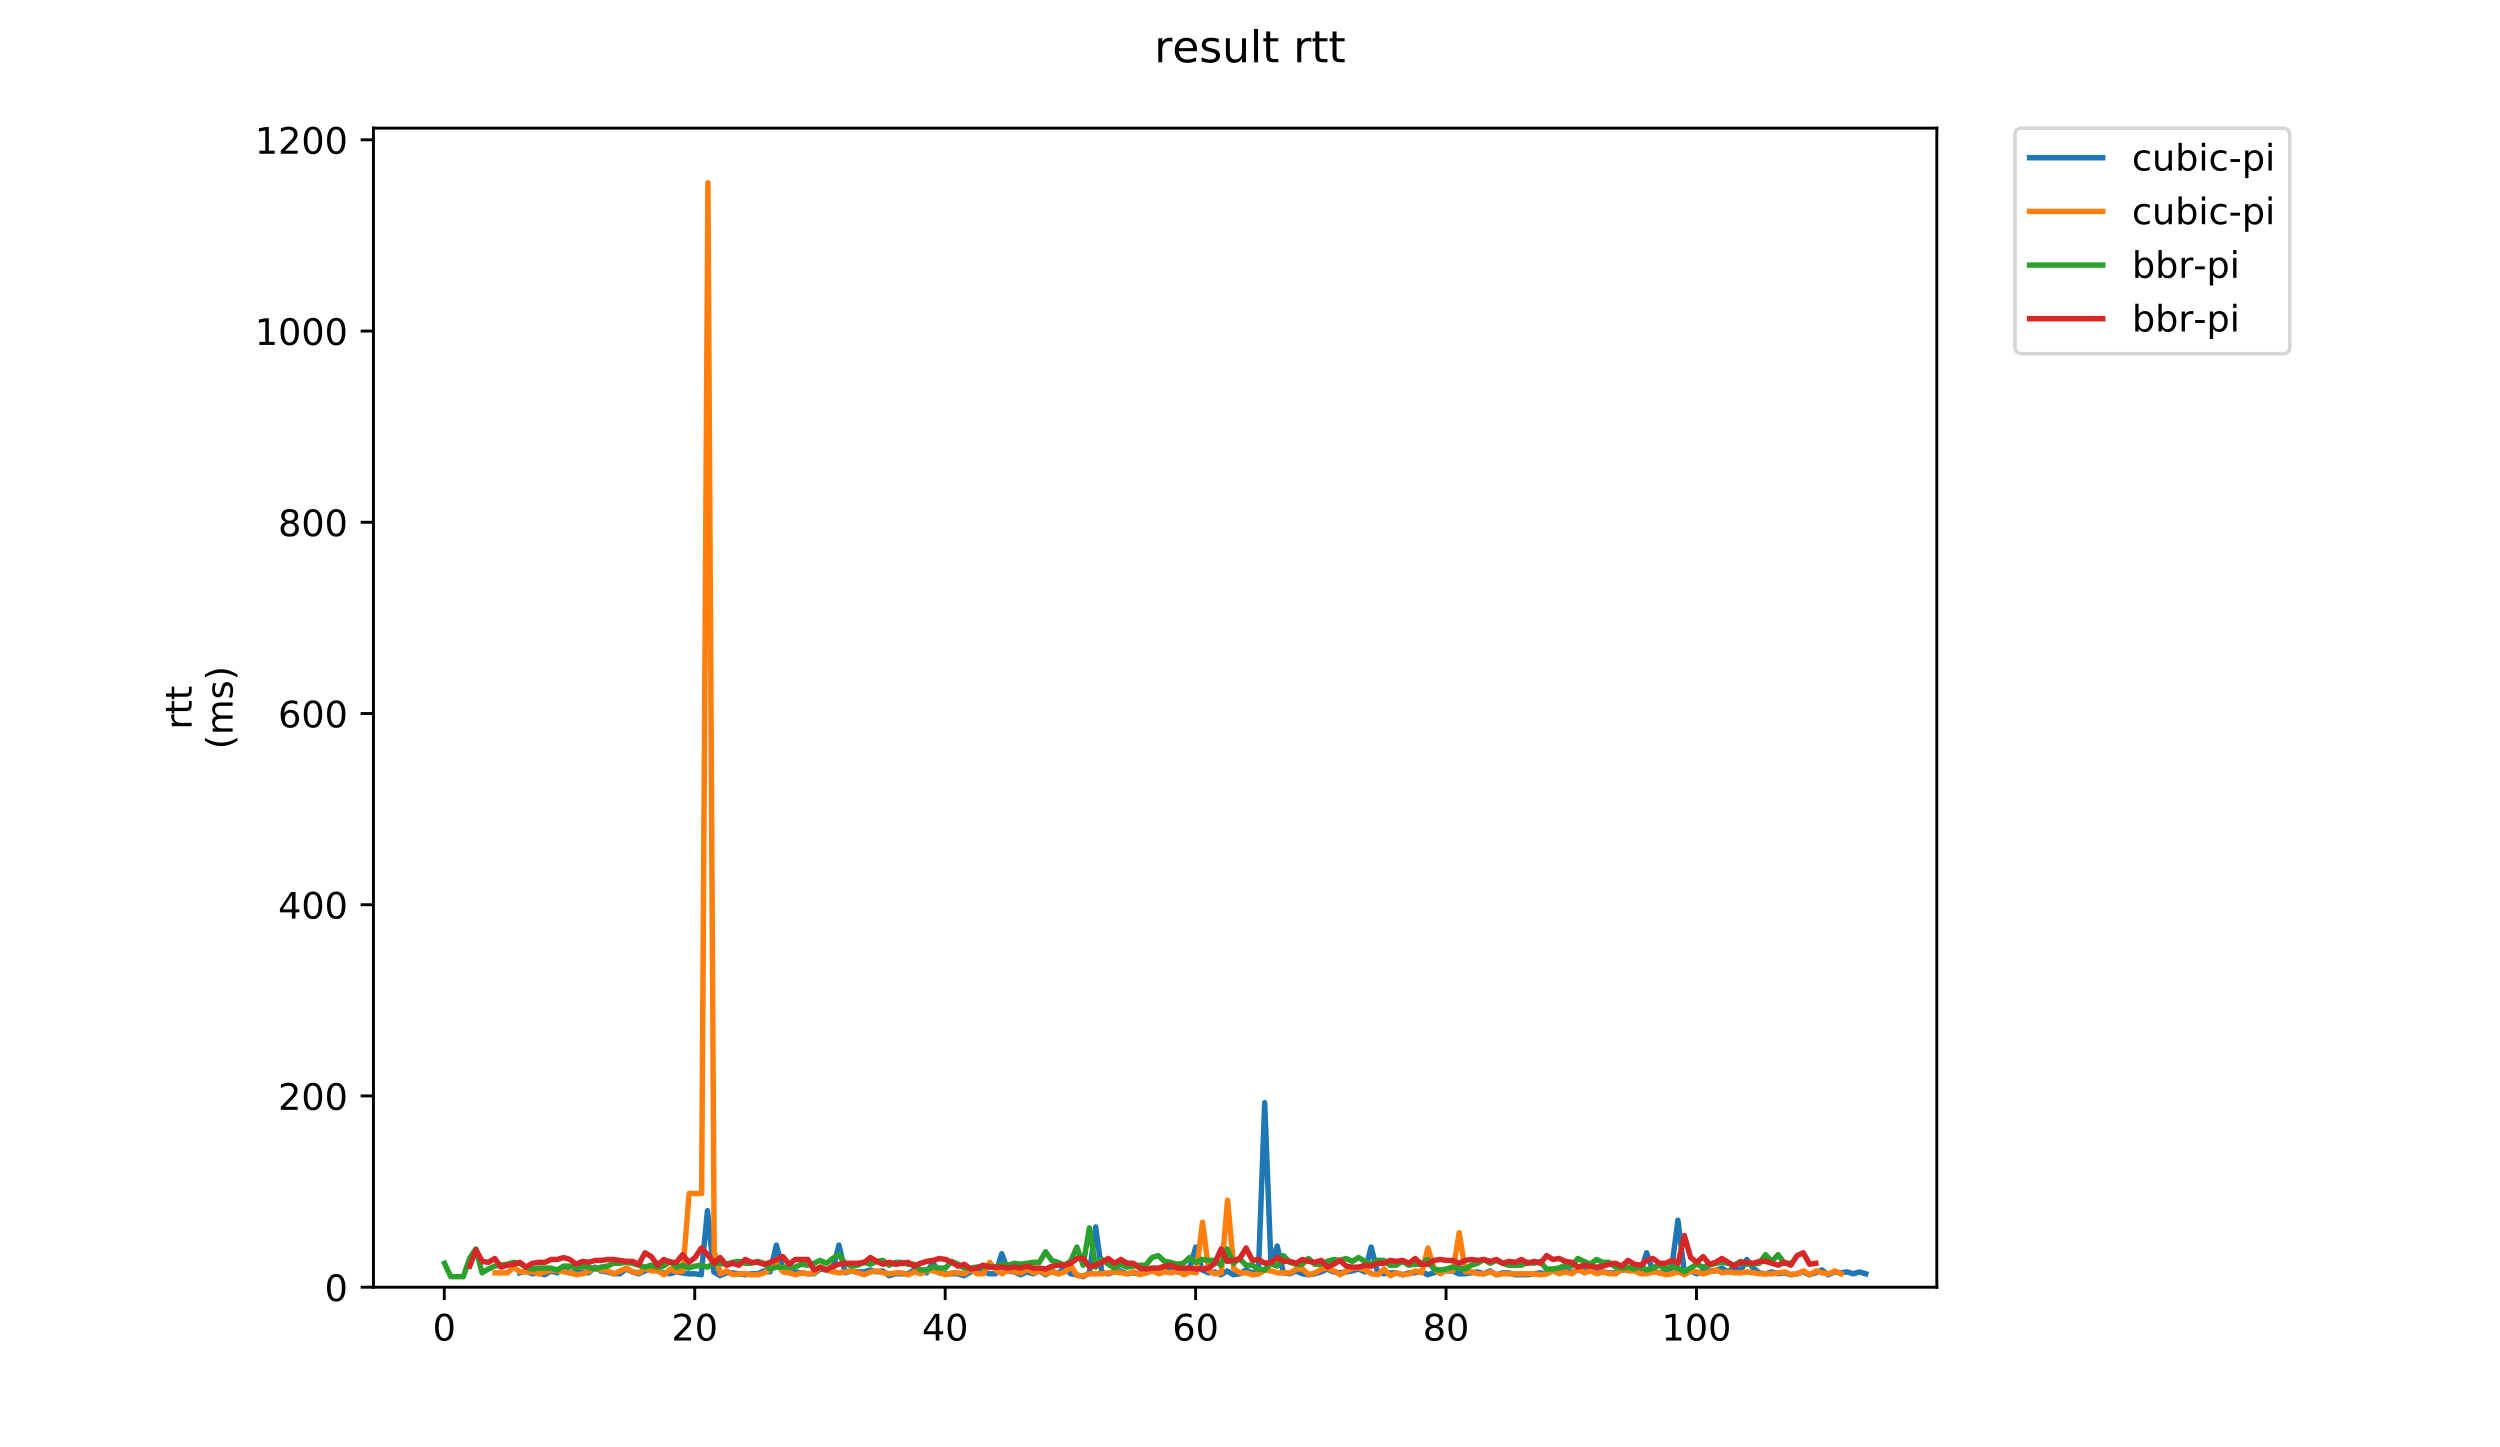<?xml version="1.0" encoding="utf-8" standalone="no"?>
<!DOCTYPE svg PUBLIC "-//W3C//DTD SVG 1.1//EN"
  "http://www.w3.org/Graphics/SVG/1.1/DTD/svg11.dtd">
<!-- Created with matplotlib (https://matplotlib.org/) -->
<svg height="396pt" version="1.1" viewBox="0 0 684 396" width="684pt" xmlns="http://www.w3.org/2000/svg" xmlns:xlink="http://www.w3.org/1999/xlink">
 <defs>
  <style type="text/css">
*{stroke-linecap:butt;stroke-linejoin:round;}
  </style>
 </defs>
 <g id="figure_1">
  <g id="patch_1">
   <path d="M 0 396 
L 684 396 
L 684 0 
L 0 0 
z
" style="fill:#ffffff;"/>
  </g>
  <g id="axes_1">
   <g id="patch_2">
    <path d="M 102.175 352.174 
L 529.913 352.174 
L 529.913 35.062 
L 102.175 35.062 
z
" style="fill:#ffffff;"/>
   </g>
   <g id="matplotlib.axis_1">
    <g id="xtick_1">
     <g id="line2d_1">
      <defs>
       <path d="M 0 0 
L 0 3.5 
" id="m981719f16f" style="stroke:#000000;stroke-width:0.8;"/>
      </defs>
      <g>
       <use style="stroke:#000000;stroke-width:0.8;" x="121.56" xlink:href="#m981719f16f" y="352.174"/>
      </g>
     </g>
     <g id="text_1">
      <!-- 0 -->
      <defs>
       <path d="M 31.781 66.406 
Q 24.172 66.406 20.328 58.906 
Q 16.5 51.422 16.5 36.375 
Q 16.5 21.391 20.328 13.891 
Q 24.172 6.391 31.781 6.391 
Q 39.453 6.391 43.281 13.891 
Q 47.125 21.391 47.125 36.375 
Q 47.125 51.422 43.281 58.906 
Q 39.453 66.406 31.781 66.406 
z
M 31.781 74.219 
Q 44.047 74.219 50.516 64.516 
Q 56.984 54.828 56.984 36.375 
Q 56.984 17.969 50.516 8.266 
Q 44.047 -1.422 31.781 -1.422 
Q 19.531 -1.422 13.062 8.266 
Q 6.594 17.969 6.594 36.375 
Q 6.594 54.828 13.062 64.516 
Q 19.531 74.219 31.781 74.219 
z
" id="DejaVuSans-48"/>
      </defs>
      <g transform="translate(118.379 366.773)scale(0.1 -0.1)">
       <use xlink:href="#DejaVuSans-48"/>
      </g>
     </g>
    </g>
    <g id="xtick_2">
     <g id="line2d_2">
      <g>
       <use style="stroke:#000000;stroke-width:0.8;" x="190.079" xlink:href="#m981719f16f" y="352.174"/>
      </g>
     </g>
     <g id="text_2">
      <!-- 20 -->
      <defs>
       <path d="M 19.188 8.297 
L 53.609 8.297 
L 53.609 0 
L 7.328 0 
L 7.328 8.297 
Q 12.938 14.109 22.625 23.891 
Q 32.328 33.688 34.812 36.531 
Q 39.547 41.844 41.422 45.531 
Q 43.312 49.219 43.312 52.781 
Q 43.312 58.594 39.234 62.25 
Q 35.156 65.922 28.609 65.922 
Q 23.969 65.922 18.812 64.312 
Q 13.672 62.703 7.812 59.422 
L 7.812 69.391 
Q 13.766 71.781 18.938 73 
Q 24.125 74.219 28.422 74.219 
Q 39.75 74.219 46.484 68.547 
Q 53.219 62.891 53.219 53.422 
Q 53.219 48.922 51.531 44.891 
Q 49.859 40.875 45.406 35.406 
Q 44.188 33.984 37.641 27.219 
Q 31.109 20.453 19.188 8.297 
z
" id="DejaVuSans-50"/>
      </defs>
      <g transform="translate(183.717 366.773)scale(0.1 -0.1)">
       <use xlink:href="#DejaVuSans-50"/>
       <use x="63.623" xlink:href="#DejaVuSans-48"/>
      </g>
     </g>
    </g>
    <g id="xtick_3">
     <g id="line2d_3">
      <g>
       <use style="stroke:#000000;stroke-width:0.8;" x="258.599" xlink:href="#m981719f16f" y="352.174"/>
      </g>
     </g>
     <g id="text_3">
      <!-- 40 -->
      <defs>
       <path d="M 37.797 64.312 
L 12.891 25.391 
L 37.797 25.391 
z
M 35.203 72.906 
L 47.609 72.906 
L 47.609 25.391 
L 58.016 25.391 
L 58.016 17.188 
L 47.609 17.188 
L 47.609 0 
L 37.797 0 
L 37.797 17.188 
L 4.891 17.188 
L 4.891 26.703 
z
" id="DejaVuSans-52"/>
      </defs>
      <g transform="translate(252.237 366.773)scale(0.1 -0.1)">
       <use xlink:href="#DejaVuSans-52"/>
       <use x="63.623" xlink:href="#DejaVuSans-48"/>
      </g>
     </g>
    </g>
    <g id="xtick_4">
     <g id="line2d_4">
      <g>
       <use style="stroke:#000000;stroke-width:0.8;" x="327.119" xlink:href="#m981719f16f" y="352.174"/>
      </g>
     </g>
     <g id="text_4">
      <!-- 60 -->
      <defs>
       <path d="M 33.016 40.375 
Q 26.375 40.375 22.484 35.828 
Q 18.609 31.297 18.609 23.391 
Q 18.609 15.531 22.484 10.953 
Q 26.375 6.391 33.016 6.391 
Q 39.656 6.391 43.531 10.953 
Q 47.406 15.531 47.406 23.391 
Q 47.406 31.297 43.531 35.828 
Q 39.656 40.375 33.016 40.375 
z
M 52.594 71.297 
L 52.594 62.312 
Q 48.875 64.062 45.094 64.984 
Q 41.312 65.922 37.594 65.922 
Q 27.828 65.922 22.672 59.328 
Q 17.531 52.734 16.797 39.406 
Q 19.672 43.656 24.016 45.922 
Q 28.375 48.188 33.594 48.188 
Q 44.578 48.188 50.953 41.516 
Q 57.328 34.859 57.328 23.391 
Q 57.328 12.156 50.688 5.359 
Q 44.047 -1.422 33.016 -1.422 
Q 20.359 -1.422 13.672 8.266 
Q 6.984 17.969 6.984 36.375 
Q 6.984 53.656 15.188 63.938 
Q 23.391 74.219 37.203 74.219 
Q 40.922 74.219 44.703 73.484 
Q 48.484 72.75 52.594 71.297 
z
" id="DejaVuSans-54"/>
      </defs>
      <g transform="translate(320.756 366.773)scale(0.1 -0.1)">
       <use xlink:href="#DejaVuSans-54"/>
       <use x="63.623" xlink:href="#DejaVuSans-48"/>
      </g>
     </g>
    </g>
    <g id="xtick_5">
     <g id="line2d_5">
      <g>
       <use style="stroke:#000000;stroke-width:0.8;" x="395.638" xlink:href="#m981719f16f" y="352.174"/>
      </g>
     </g>
     <g id="text_5">
      <!-- 80 -->
      <defs>
       <path d="M 31.781 34.625 
Q 24.75 34.625 20.719 30.859 
Q 16.703 27.094 16.703 20.516 
Q 16.703 13.922 20.719 10.156 
Q 24.75 6.391 31.781 6.391 
Q 38.812 6.391 42.859 10.172 
Q 46.922 13.969 46.922 20.516 
Q 46.922 27.094 42.891 30.859 
Q 38.875 34.625 31.781 34.625 
z
M 21.922 38.812 
Q 15.578 40.375 12.031 44.719 
Q 8.5 49.078 8.5 55.328 
Q 8.5 64.062 14.719 69.141 
Q 20.953 74.219 31.781 74.219 
Q 42.672 74.219 48.875 69.141 
Q 55.078 64.062 55.078 55.328 
Q 55.078 49.078 51.531 44.719 
Q 48 40.375 41.703 38.812 
Q 48.828 37.156 52.797 32.312 
Q 56.781 27.484 56.781 20.516 
Q 56.781 9.906 50.312 4.234 
Q 43.844 -1.422 31.781 -1.422 
Q 19.734 -1.422 13.25 4.234 
Q 6.781 9.906 6.781 20.516 
Q 6.781 27.484 10.781 32.312 
Q 14.797 37.156 21.922 38.812 
z
M 18.312 54.391 
Q 18.312 48.734 21.844 45.562 
Q 25.391 42.391 31.781 42.391 
Q 38.141 42.391 41.719 45.562 
Q 45.312 48.734 45.312 54.391 
Q 45.312 60.062 41.719 63.234 
Q 38.141 66.406 31.781 66.406 
Q 25.391 66.406 21.844 63.234 
Q 18.312 60.062 18.312 54.391 
z
" id="DejaVuSans-56"/>
      </defs>
      <g transform="translate(389.276 366.773)scale(0.1 -0.1)">
       <use xlink:href="#DejaVuSans-56"/>
       <use x="63.623" xlink:href="#DejaVuSans-48"/>
      </g>
     </g>
    </g>
    <g id="xtick_6">
     <g id="line2d_6">
      <g>
       <use style="stroke:#000000;stroke-width:0.8;" x="464.158" xlink:href="#m981719f16f" y="352.174"/>
      </g>
     </g>
     <g id="text_6">
      <!-- 100 -->
      <defs>
       <path d="M 12.406 8.297 
L 28.516 8.297 
L 28.516 63.922 
L 10.984 60.406 
L 10.984 69.391 
L 28.422 72.906 
L 38.281 72.906 
L 38.281 8.297 
L 54.391 8.297 
L 54.391 0 
L 12.406 0 
z
" id="DejaVuSans-49"/>
      </defs>
      <g transform="translate(454.614 366.773)scale(0.1 -0.1)">
       <use xlink:href="#DejaVuSans-49"/>
       <use x="63.623" xlink:href="#DejaVuSans-48"/>
       <use x="127.246" xlink:href="#DejaVuSans-48"/>
      </g>
     </g>
    </g>
   </g>
   <g id="matplotlib.axis_2">
    <g id="ytick_1">
     <g id="line2d_7">
      <defs>
       <path d="M 0 0 
L -3.5 0 
" id="m824259cda9" style="stroke:#000000;stroke-width:0.8;"/>
      </defs>
      <g>
       <use style="stroke:#000000;stroke-width:0.8;" x="102.175" xlink:href="#m824259cda9" y="352.174"/>
      </g>
     </g>
     <g id="text_7">
      <!-- 0 -->
      <g transform="translate(88.813 355.973)scale(0.1 -0.1)">
       <use xlink:href="#DejaVuSans-48"/>
      </g>
     </g>
    </g>
    <g id="ytick_2">
     <g id="line2d_8">
      <g>
       <use style="stroke:#000000;stroke-width:0.8;" x="102.175" xlink:href="#m824259cda9" y="299.854"/>
      </g>
     </g>
     <g id="text_8">
      <!-- 200 -->
      <g transform="translate(76.088 303.653)scale(0.1 -0.1)">
       <use xlink:href="#DejaVuSans-50"/>
       <use x="63.623" xlink:href="#DejaVuSans-48"/>
       <use x="127.246" xlink:href="#DejaVuSans-48"/>
      </g>
     </g>
    </g>
    <g id="ytick_3">
     <g id="line2d_9">
      <g>
       <use style="stroke:#000000;stroke-width:0.8;" x="102.175" xlink:href="#m824259cda9" y="247.534"/>
      </g>
     </g>
     <g id="text_9">
      <!-- 400 -->
      <g transform="translate(76.088 251.333)scale(0.1 -0.1)">
       <use xlink:href="#DejaVuSans-52"/>
       <use x="63.623" xlink:href="#DejaVuSans-48"/>
       <use x="127.246" xlink:href="#DejaVuSans-48"/>
      </g>
     </g>
    </g>
    <g id="ytick_4">
     <g id="line2d_10">
      <g>
       <use style="stroke:#000000;stroke-width:0.8;" x="102.175" xlink:href="#m824259cda9" y="195.214"/>
      </g>
     </g>
     <g id="text_10">
      <!-- 600 -->
      <g transform="translate(76.088 199.013)scale(0.1 -0.1)">
       <use xlink:href="#DejaVuSans-54"/>
       <use x="63.623" xlink:href="#DejaVuSans-48"/>
       <use x="127.246" xlink:href="#DejaVuSans-48"/>
      </g>
     </g>
    </g>
    <g id="ytick_5">
     <g id="line2d_11">
      <g>
       <use style="stroke:#000000;stroke-width:0.8;" x="102.175" xlink:href="#m824259cda9" y="142.894"/>
      </g>
     </g>
     <g id="text_11">
      <!-- 800 -->
      <g transform="translate(76.088 146.693)scale(0.1 -0.1)">
       <use xlink:href="#DejaVuSans-56"/>
       <use x="63.623" xlink:href="#DejaVuSans-48"/>
       <use x="127.246" xlink:href="#DejaVuSans-48"/>
      </g>
     </g>
    </g>
    <g id="ytick_6">
     <g id="line2d_12">
      <g>
       <use style="stroke:#000000;stroke-width:0.8;" x="102.175" xlink:href="#m824259cda9" y="90.574"/>
      </g>
     </g>
     <g id="text_12">
      <!-- 1000 -->
      <g transform="translate(69.725 94.373)scale(0.1 -0.1)">
       <use xlink:href="#DejaVuSans-49"/>
       <use x="63.623" xlink:href="#DejaVuSans-48"/>
       <use x="127.246" xlink:href="#DejaVuSans-48"/>
       <use x="190.869" xlink:href="#DejaVuSans-48"/>
      </g>
     </g>
    </g>
    <g id="ytick_7">
     <g id="line2d_13">
      <g>
       <use style="stroke:#000000;stroke-width:0.8;" x="102.175" xlink:href="#m824259cda9" y="38.254"/>
      </g>
     </g>
     <g id="text_13">
      <!-- 1200 -->
      <g transform="translate(69.725 42.053)scale(0.1 -0.1)">
       <use xlink:href="#DejaVuSans-49"/>
       <use x="63.623" xlink:href="#DejaVuSans-50"/>
       <use x="127.246" xlink:href="#DejaVuSans-48"/>
       <use x="190.869" xlink:href="#DejaVuSans-48"/>
      </g>
     </g>
    </g>
    <g id="text_14">
     <!-- rtt -->
     <defs>
      <path d="M 41.109 46.297 
Q 39.594 47.172 37.812 47.578 
Q 36.031 48 33.891 48 
Q 26.266 48 22.188 43.047 
Q 18.109 38.094 18.109 28.812 
L 18.109 0 
L 9.078 0 
L 9.078 54.688 
L 18.109 54.688 
L 18.109 46.188 
Q 20.953 51.172 25.484 53.578 
Q 30.031 56 36.531 56 
Q 37.453 56 38.578 55.875 
Q 39.703 55.766 41.062 55.516 
z
" id="DejaVuSans-114"/>
      <path d="M 18.312 70.219 
L 18.312 54.688 
L 36.812 54.688 
L 36.812 47.703 
L 18.312 47.703 
L 18.312 18.016 
Q 18.312 11.328 20.141 9.422 
Q 21.969 7.516 27.594 7.516 
L 36.812 7.516 
L 36.812 0 
L 27.594 0 
Q 17.188 0 13.234 3.875 
Q 9.281 7.766 9.281 18.016 
L 9.281 47.703 
L 2.688 47.703 
L 2.688 54.688 
L 9.281 54.688 
L 9.281 70.219 
z
" id="DejaVuSans-116"/>
     </defs>
     <g transform="translate(52.448 199.594)rotate(-90)scale(0.1 -0.1)">
      <use xlink:href="#DejaVuSans-114"/>
      <use x="41.113" xlink:href="#DejaVuSans-116"/>
      <use x="80.322" xlink:href="#DejaVuSans-116"/>
     </g>
     <!-- (ms) -->
     <defs>
      <path d="M 31 75.875 
Q 24.469 64.656 21.281 53.656 
Q 18.109 42.672 18.109 31.391 
Q 18.109 20.125 21.312 9.062 
Q 24.516 -2 31 -13.188 
L 23.188 -13.188 
Q 15.875 -1.703 12.234 9.375 
Q 8.594 20.453 8.594 31.391 
Q 8.594 42.281 12.203 53.312 
Q 15.828 64.359 23.188 75.875 
z
" id="DejaVuSans-40"/>
      <path d="M 52 44.188 
Q 55.375 50.25 60.062 53.125 
Q 64.75 56 71.094 56 
Q 79.641 56 84.281 50.016 
Q 88.922 44.047 88.922 33.016 
L 88.922 0 
L 79.891 0 
L 79.891 32.719 
Q 79.891 40.578 77.094 44.375 
Q 74.312 48.188 68.609 48.188 
Q 61.625 48.188 57.562 43.547 
Q 53.516 38.922 53.516 30.906 
L 53.516 0 
L 44.484 0 
L 44.484 32.719 
Q 44.484 40.625 41.703 44.406 
Q 38.922 48.188 33.109 48.188 
Q 26.219 48.188 22.156 43.531 
Q 18.109 38.875 18.109 30.906 
L 18.109 0 
L 9.078 0 
L 9.078 54.688 
L 18.109 54.688 
L 18.109 46.188 
Q 21.188 51.219 25.484 53.609 
Q 29.781 56 35.688 56 
Q 41.656 56 45.828 52.969 
Q 50 49.953 52 44.188 
z
" id="DejaVuSans-109"/>
      <path d="M 44.281 53.078 
L 44.281 44.578 
Q 40.484 46.531 36.375 47.5 
Q 32.281 48.484 27.875 48.484 
Q 21.188 48.484 17.844 46.438 
Q 14.5 44.391 14.5 40.281 
Q 14.5 37.156 16.891 35.375 
Q 19.281 33.594 26.516 31.984 
L 29.594 31.297 
Q 39.156 29.25 43.188 25.516 
Q 47.219 21.781 47.219 15.094 
Q 47.219 7.469 41.188 3.016 
Q 35.156 -1.422 24.609 -1.422 
Q 20.219 -1.422 15.453 -0.562 
Q 10.688 0.297 5.422 2 
L 5.422 11.281 
Q 10.406 8.688 15.234 7.391 
Q 20.062 6.109 24.812 6.109 
Q 31.156 6.109 34.562 8.281 
Q 37.984 10.453 37.984 14.406 
Q 37.984 18.062 35.516 20.016 
Q 33.062 21.969 24.703 23.781 
L 21.578 24.516 
Q 13.234 26.266 9.516 29.906 
Q 5.812 33.547 5.812 39.891 
Q 5.812 47.609 11.281 51.797 
Q 16.75 56 26.812 56 
Q 31.781 56 36.172 55.266 
Q 40.578 54.547 44.281 53.078 
z
" id="DejaVuSans-115"/>
      <path d="M 8.016 75.875 
L 15.828 75.875 
Q 23.141 64.359 26.781 53.312 
Q 30.422 42.281 30.422 31.391 
Q 30.422 20.453 26.781 9.375 
Q 23.141 -1.703 15.828 -13.188 
L 8.016 -13.188 
Q 14.5 -2 17.703 9.062 
Q 20.906 20.125 20.906 31.391 
Q 20.906 42.672 17.703 53.656 
Q 14.5 64.656 8.016 75.875 
z
" id="DejaVuSans-41"/>
     </defs>
     <g transform="translate(63.646 204.995)rotate(-90)scale(0.1 -0.1)">
      <use xlink:href="#DejaVuSans-40"/>
      <use x="39.014" xlink:href="#DejaVuSans-109"/>
      <use x="136.426" xlink:href="#DejaVuSans-115"/>
      <use x="188.525" xlink:href="#DejaVuSans-41"/>
     </g>
    </g>
   </g>
   <g id="line2d_14">
    <path clip-path="url(#pe6a567c0c9)" d="M 142.177 348.25 
L 143.89 347.727 
L 145.603 348.512 
L 147.316 348.25 
L 149.029 348.773 
L 150.742 347.727 
L 152.455 348.25 
L 154.168 346.681 
L 155.881 348.25 
L 157.594 348.25 
L 159.307 347.989 
L 161.02 348.25 
L 162.733 346.681 
L 164.446 347.727 
L 166.159 347.989 
L 167.872 348.512 
L 169.585 348.512 
L 171.298 347.204 
L 173.011 347.989 
L 174.724 348.512 
L 178.15 346.942 
L 179.863 347.727 
L 181.576 348.25 
L 183.289 348.512 
L 185.002 347.989 
L 188.428 348.512 
L 190.141 348.512 
L 191.854 348.773 
L 193.567 331.246 
L 195.28 347.989 
L 196.993 349.035 
L 198.706 348.25 
L 200.419 348.25 
L 203.845 348.773 
L 205.558 348.512 
L 207.271 348.512 
L 208.984 347.727 
L 210.697 347.989 
L 212.41 340.664 
L 214.123 346.942 
L 215.836 347.989 
L 217.549 347.989 
L 220.975 348.512 
L 222.688 348.512 
L 224.401 347.204 
L 226.114 347.465 
L 227.827 347.204 
L 229.54 340.664 
L 231.253 348.25 
L 232.966 347.727 
L 234.679 347.989 
L 236.392 347.989 
L 238.105 347.465 
L 239.818 347.989 
L 241.531 347.727 
L 243.244 349.035 
L 244.957 348.512 
L 248.383 348.512 
L 250.096 347.465 
L 251.809 347.727 
L 253.522 348.25 
L 255.235 345.373 
L 256.948 348.25 
L 258.661 348.512 
L 262.087 348.512 
L 263.8 349.035 
L 265.513 347.989 
L 267.226 347.465 
L 268.939 347.727 
L 270.652 348.512 
L 272.365 348.512 
L 274.078 343.018 
L 275.791 347.727 
L 277.504 347.989 
L 279.217 348.773 
L 280.93 347.989 
L 282.643 348.512 
L 284.356 347.727 
L 286.069 348.773 
L 287.782 347.727 
L 289.495 348.512 
L 291.208 346.681 
L 292.921 348.512 
L 294.634 348.773 
L 296.347 349.297 
L 298.06 348.25 
L 299.773 335.693 
L 301.486 348.25 
L 303.199 348.512 
L 304.911 347.989 
L 306.624 347.727 
L 308.337 348.512 
L 310.05 348.25 
L 311.763 348.512 
L 313.476 348.25 
L 315.189 347.465 
L 316.902 348.25 
L 318.615 347.727 
L 320.328 346.942 
L 322.041 347.989 
L 323.754 348.25 
L 325.467 346.942 
L 327.18 341.187 
L 328.893 347.465 
L 330.606 348.25 
L 332.319 347.989 
L 334.032 348.773 
L 335.745 347.727 
L 337.458 348.773 
L 339.171 348.512 
L 340.884 347.465 
L 342.597 348.25 
L 344.31 347.727 
L 346.023 301.685 
L 347.736 345.896 
L 349.449 340.925 
L 351.162 348.25 
L 352.875 348.512 
L 354.588 347.727 
L 356.301 348.512 
L 358.014 348.773 
L 359.727 348.512 
L 361.44 347.989 
L 363.153 347.204 
L 364.866 347.989 
L 366.579 348.25 
L 370.005 347.727 
L 371.718 347.204 
L 373.431 347.989 
L 375.144 341.187 
L 376.857 347.989 
L 378.57 348.512 
L 380.283 348.25 
L 381.996 348.25 
L 383.709 348.773 
L 385.422 348.25 
L 387.135 348.25 
L 388.848 347.727 
L 390.561 348.773 
L 393.987 347.727 
L 397.413 347.727 
L 399.126 348.512 
L 400.839 348.512 
L 404.265 347.989 
L 405.978 348.512 
L 407.691 347.727 
L 409.404 348.773 
L 411.117 348.25 
L 412.83 348.25 
L 414.543 348.773 
L 417.969 348.773 
L 421.395 348.25 
L 423.108 348.512 
L 424.821 347.465 
L 426.534 348.25 
L 428.247 347.204 
L 429.96 348.25 
L 431.673 347.465 
L 433.386 347.727 
L 435.099 347.465 
L 436.812 347.989 
L 438.525 347.989 
L 440.238 348.25 
L 441.951 348.25 
L 443.664 347.465 
L 445.377 347.465 
L 447.09 347.204 
L 448.803 348.25 
L 450.516 342.757 
L 452.229 347.727 
L 453.942 348.25 
L 455.655 347.727 
L 457.368 346.942 
L 459.081 333.862 
L 460.794 347.727 
L 462.507 347.727 
L 464.22 348.512 
L 465.933 347.727 
L 469.359 347.727 
L 471.072 346.942 
L 472.785 347.989 
L 474.498 346.681 
L 476.211 347.727 
L 477.924 344.588 
L 479.637 346.942 
L 481.35 348.25 
L 483.063 348.512 
L 484.775 347.989 
L 486.488 348.512 
L 488.201 348.25 
L 489.914 348.773 
L 491.627 348.512 
L 493.34 347.989 
L 495.053 348.773 
L 496.766 348.25 
L 498.479 347.465 
L 500.192 348.773 
L 501.905 347.989 
L 503.618 348.25 
L 505.331 347.989 
L 507.044 348.512 
L 508.757 347.989 
L 510.47 348.512 
L 510.47 348.512 
" style="fill:none;stroke:#1f77b4;stroke-linecap:square;stroke-width:1.5;"/>
   </g>
   <g id="line2d_15">
    <path clip-path="url(#pe6a567c0c9)" d="M 135.442 348.25 
L 138.868 348.25 
L 140.581 346.681 
L 142.294 347.989 
L 145.72 347.989 
L 147.433 348.512 
L 150.859 347.465 
L 155.998 348.25 
L 157.711 348.773 
L 159.424 348.512 
L 162.85 346.942 
L 164.563 347.465 
L 166.276 347.727 
L 167.989 348.512 
L 171.415 346.942 
L 173.128 347.989 
L 174.841 348.25 
L 176.554 346.942 
L 178.267 347.727 
L 179.98 347.727 
L 181.693 348.773 
L 183.406 347.204 
L 185.119 347.989 
L 186.832 347.727 
L 188.545 326.537 
L 191.971 326.537 
L 193.684 50.026 
L 195.397 342.495 
L 197.11 348.512 
L 198.823 347.727 
L 200.536 348.773 
L 202.249 348.512 
L 203.962 348.512 
L 205.675 348.773 
L 207.388 348.773 
L 209.101 348.25 
L 210.813 347.204 
L 212.526 345.896 
L 214.239 347.989 
L 215.952 348.25 
L 217.665 348.773 
L 219.378 348.25 
L 221.091 348.512 
L 222.804 348.25 
L 224.517 346.681 
L 226.23 347.465 
L 227.943 347.989 
L 229.656 348.25 
L 233.082 347.727 
L 236.508 348.773 
L 238.221 347.989 
L 239.934 347.727 
L 241.647 348.25 
L 243.36 348.512 
L 245.073 348.25 
L 246.786 348.25 
L 248.499 348.773 
L 250.212 347.989 
L 251.925 348.512 
L 253.638 347.465 
L 255.351 347.727 
L 258.777 348.773 
L 260.49 348.25 
L 262.203 348.25 
L 263.916 348.512 
L 265.629 347.204 
L 267.342 348.512 
L 269.055 348.512 
L 270.768 345.373 
L 272.481 347.465 
L 274.194 348.512 
L 275.907 347.465 
L 277.62 347.989 
L 279.333 348.25 
L 281.046 347.204 
L 282.759 348.25 
L 284.472 347.727 
L 286.185 348.512 
L 287.898 347.989 
L 289.611 348.512 
L 291.324 347.989 
L 293.037 346.419 
L 294.75 349.035 
L 296.463 349.035 
L 298.176 348.512 
L 301.602 348.512 
L 305.028 347.989 
L 308.454 348.512 
L 310.167 347.989 
L 311.88 348.773 
L 315.306 347.727 
L 317.019 348.512 
L 318.732 347.989 
L 320.445 348.25 
L 322.158 347.727 
L 323.871 348.773 
L 325.584 347.989 
L 327.297 348.25 
L 329.01 334.385 
L 330.723 347.727 
L 332.436 348.512 
L 334.149 348.25 
L 335.862 328.369 
L 337.575 347.204 
L 339.288 348.25 
L 341.001 348.25 
L 342.714 348.773 
L 344.427 348.512 
L 346.14 347.465 
L 347.853 347.727 
L 349.566 348.25 
L 352.992 348.25 
L 354.705 347.204 
L 356.418 347.204 
L 358.131 348.773 
L 359.844 348.25 
L 361.557 347.204 
L 363.27 346.942 
L 364.983 347.727 
L 366.696 348.773 
L 368.409 347.727 
L 370.122 346.942 
L 371.835 346.942 
L 373.548 347.465 
L 375.261 348.512 
L 376.974 348.773 
L 378.687 347.204 
L 380.4 349.035 
L 382.113 348.25 
L 383.826 348.773 
L 385.539 348.512 
L 387.252 347.727 
L 388.965 348.25 
L 390.678 341.449 
L 392.39 347.204 
L 394.103 348.512 
L 395.816 347.465 
L 397.529 347.727 
L 399.242 337.263 
L 400.955 347.989 
L 402.668 347.989 
L 404.381 348.512 
L 406.094 348.512 
L 407.807 347.989 
L 409.52 348.773 
L 411.233 348.512 
L 419.798 348.512 
L 421.511 348.773 
L 423.224 348.512 
L 424.937 347.727 
L 426.65 348.512 
L 428.363 347.989 
L 430.076 348.512 
L 431.789 347.204 
L 433.502 348.25 
L 435.215 347.727 
L 436.928 348.512 
L 438.641 347.989 
L 440.354 348.512 
L 442.067 348.512 
L 443.78 347.204 
L 445.493 347.727 
L 447.206 347.727 
L 448.919 348.512 
L 450.632 348.512 
L 452.345 347.989 
L 454.058 348.25 
L 455.771 348.773 
L 457.484 348.512 
L 459.197 347.989 
L 460.91 348.773 
L 462.623 347.727 
L 464.336 347.989 
L 466.049 348.512 
L 469.475 347.465 
L 471.188 348.25 
L 472.901 347.989 
L 474.614 348.25 
L 476.327 348.25 
L 478.04 347.989 
L 481.466 348.512 
L 484.892 348.512 
L 488.318 347.989 
L 490.031 348.773 
L 491.744 348.512 
L 493.457 347.727 
L 495.17 348.773 
L 496.883 347.727 
L 498.596 348.25 
L 500.309 348.512 
L 502.022 347.727 
L 503.735 348.512 
L 503.735 348.512 
" style="fill:none;stroke:#ff7f0e;stroke-linecap:square;stroke-width:1.5;"/>
   </g>
   <g id="line2d_16">
    <path clip-path="url(#pe6a567c0c9)" d="M 121.618 345.634 
L 123.331 349.297 
L 126.757 349.297 
L 128.47 344.326 
L 130.183 341.71 
L 131.896 348.25 
L 133.609 347.204 
L 135.322 346.419 
L 138.748 345.896 
L 140.461 345.373 
L 142.174 345.634 
L 143.887 346.681 
L 145.6 347.204 
L 147.313 346.942 
L 150.739 346.942 
L 152.452 347.465 
L 154.165 346.419 
L 155.878 346.419 
L 157.591 346.942 
L 159.304 346.419 
L 161.017 346.681 
L 162.73 347.204 
L 164.443 346.681 
L 166.156 346.419 
L 167.869 345.634 
L 169.582 345.634 
L 171.295 345.373 
L 173.008 345.634 
L 176.434 346.681 
L 178.147 346.157 
L 179.86 346.681 
L 181.573 346.419 
L 183.286 345.111 
L 184.999 346.681 
L 186.712 346.157 
L 188.425 346.942 
L 190.138 346.419 
L 191.851 346.157 
L 193.564 346.681 
L 195.277 345.634 
L 196.99 345.634 
L 198.703 345.896 
L 200.416 345.373 
L 202.129 345.111 
L 203.842 345.634 
L 205.555 345.634 
L 207.268 345.111 
L 208.981 345.634 
L 210.694 347.204 
L 212.407 346.681 
L 217.546 346.681 
L 219.259 345.896 
L 220.972 346.157 
L 222.685 345.634 
L 224.398 344.849 
L 226.111 345.634 
L 227.823 344.326 
L 229.536 343.28 
L 231.249 345.634 
L 232.962 346.419 
L 234.675 346.157 
L 236.388 345.373 
L 238.101 345.896 
L 239.814 345.111 
L 241.527 344.849 
L 243.24 346.157 
L 244.953 345.373 
L 246.666 345.373 
L 248.379 345.896 
L 250.092 345.896 
L 251.805 347.465 
L 253.518 347.465 
L 255.231 346.681 
L 256.944 346.942 
L 258.657 346.942 
L 260.37 345.111 
L 262.083 345.896 
L 263.796 346.942 
L 265.509 346.942 
L 267.222 346.681 
L 268.935 346.681 
L 270.648 346.419 
L 272.361 346.681 
L 274.074 345.896 
L 275.787 346.157 
L 277.5 345.634 
L 279.213 345.896 
L 282.639 345.373 
L 284.352 345.373 
L 286.065 342.495 
L 287.778 344.849 
L 289.491 345.373 
L 291.204 346.157 
L 292.917 345.111 
L 294.63 341.187 
L 296.343 346.157 
L 298.056 335.955 
L 299.769 346.681 
L 301.482 344.588 
L 303.195 345.896 
L 304.908 346.942 
L 306.621 345.896 
L 308.334 346.681 
L 311.76 346.157 
L 313.473 346.157 
L 315.186 344.065 
L 316.899 343.541 
L 318.612 345.111 
L 320.325 345.373 
L 322.038 345.896 
L 323.751 345.634 
L 325.464 344.065 
L 327.177 345.373 
L 328.89 344.588 
L 330.603 344.849 
L 332.316 344.849 
L 334.029 346.157 
L 335.742 341.71 
L 337.455 345.634 
L 339.168 344.326 
L 340.881 346.157 
L 342.594 346.157 
L 344.307 347.204 
L 346.02 347.465 
L 347.733 345.634 
L 349.446 346.419 
L 351.159 343.541 
L 352.872 345.373 
L 354.585 345.896 
L 356.298 345.896 
L 358.011 344.326 
L 359.724 345.896 
L 361.437 345.896 
L 363.15 345.111 
L 364.863 344.588 
L 366.576 344.849 
L 368.289 344.326 
L 370.002 345.111 
L 371.715 344.065 
L 373.428 345.111 
L 375.141 345.896 
L 376.854 344.849 
L 378.567 344.849 
L 380.28 346.157 
L 381.993 346.157 
L 383.706 345.111 
L 385.419 346.157 
L 387.132 345.896 
L 388.845 345.896 
L 390.558 344.588 
L 392.271 347.204 
L 393.984 347.465 
L 395.697 347.204 
L 397.41 346.681 
L 400.836 347.204 
L 402.549 346.157 
L 404.262 345.634 
L 405.975 344.588 
L 407.687 345.634 
L 409.4 344.849 
L 411.113 345.634 
L 412.826 346.157 
L 416.252 346.157 
L 417.965 345.373 
L 419.678 345.634 
L 421.391 345.111 
L 423.104 347.204 
L 424.817 347.204 
L 426.53 346.942 
L 428.243 346.157 
L 429.956 346.419 
L 431.669 344.326 
L 435.095 345.896 
L 436.808 344.588 
L 438.521 345.373 
L 440.234 345.373 
L 441.947 346.681 
L 443.66 346.942 
L 445.373 346.681 
L 447.086 347.204 
L 448.799 346.419 
L 450.512 347.465 
L 452.225 346.942 
L 453.938 346.157 
L 455.651 347.204 
L 457.364 346.681 
L 459.077 346.942 
L 460.79 347.989 
L 464.216 345.896 
L 465.929 346.681 
L 469.355 345.634 
L 471.068 345.373 
L 472.781 345.634 
L 474.494 346.157 
L 476.207 345.111 
L 477.92 345.896 
L 479.633 345.896 
L 481.346 345.634 
L 483.059 343.28 
L 484.772 345.111 
L 486.485 343.28 
L 488.198 345.634 
L 489.911 345.634 
L 489.911 345.634 
" style="fill:none;stroke:#2ca02c;stroke-linecap:square;stroke-width:1.5;"/>
   </g>
   <g id="line2d_17">
    <path clip-path="url(#pe6a567c0c9)" d="M 128.518 346.419 
L 130.231 341.972 
L 131.944 345.111 
L 133.657 345.373 
L 135.37 344.326 
L 137.083 346.681 
L 138.796 346.157 
L 140.509 345.896 
L 142.222 345.373 
L 143.935 346.681 
L 145.648 345.634 
L 147.361 345.373 
L 149.074 345.373 
L 150.787 344.588 
L 152.5 344.588 
L 154.213 344.065 
L 155.926 344.588 
L 157.639 345.896 
L 159.352 345.111 
L 161.065 345.373 
L 162.778 344.849 
L 164.491 344.849 
L 166.204 344.588 
L 167.917 344.588 
L 171.343 345.111 
L 173.056 345.111 
L 174.769 345.896 
L 176.482 342.757 
L 178.195 343.803 
L 179.908 346.157 
L 181.621 344.588 
L 183.334 345.373 
L 185.047 345.373 
L 186.76 343.28 
L 188.473 345.373 
L 190.186 344.065 
L 191.899 341.449 
L 193.612 343.28 
L 195.325 345.634 
L 197.038 344.065 
L 198.751 346.157 
L 200.464 345.634 
L 202.177 346.157 
L 203.89 344.588 
L 205.603 345.373 
L 207.316 345.373 
L 209.029 345.896 
L 210.742 345.373 
L 214.168 343.803 
L 215.881 345.896 
L 217.594 344.588 
L 221.019 344.588 
L 222.732 347.465 
L 224.445 346.681 
L 226.158 347.465 
L 227.871 346.419 
L 229.584 345.896 
L 231.297 345.634 
L 234.723 345.634 
L 236.436 345.373 
L 238.149 344.065 
L 239.862 345.111 
L 241.575 345.896 
L 243.288 345.373 
L 245.001 345.896 
L 248.427 345.373 
L 250.14 346.419 
L 251.853 345.634 
L 253.566 345.111 
L 255.279 344.849 
L 256.992 344.326 
L 258.705 344.588 
L 260.418 345.373 
L 262.131 346.419 
L 263.844 345.896 
L 265.557 347.204 
L 267.27 346.942 
L 268.983 346.157 
L 270.696 346.681 
L 274.122 346.681 
L 275.835 346.942 
L 277.548 346.681 
L 279.261 346.942 
L 280.974 346.419 
L 282.687 346.942 
L 284.4 346.942 
L 286.113 347.204 
L 287.826 346.419 
L 289.539 346.157 
L 291.252 346.157 
L 292.965 345.634 
L 294.678 344.326 
L 296.391 344.326 
L 298.104 346.681 
L 299.817 346.157 
L 301.53 345.373 
L 303.243 344.326 
L 304.956 345.634 
L 306.669 344.588 
L 308.382 345.634 
L 310.095 345.634 
L 311.808 346.942 
L 313.521 347.204 
L 315.234 346.942 
L 316.947 346.942 
L 318.66 346.419 
L 320.373 346.157 
L 322.086 346.942 
L 325.512 346.942 
L 327.225 347.204 
L 328.938 347.204 
L 330.651 346.942 
L 332.364 345.634 
L 334.077 341.71 
L 335.79 345.111 
L 337.503 344.849 
L 339.216 344.326 
L 340.929 341.449 
L 342.642 344.849 
L 344.355 344.588 
L 346.068 345.634 
L 347.781 345.373 
L 349.494 344.065 
L 351.207 345.111 
L 352.92 345.111 
L 354.633 345.634 
L 356.346 344.588 
L 358.059 345.111 
L 359.772 345.373 
L 361.485 344.849 
L 363.198 346.681 
L 364.911 345.896 
L 366.624 344.849 
L 368.337 346.419 
L 370.05 346.681 
L 371.763 346.681 
L 373.476 346.157 
L 375.189 346.419 
L 376.902 345.634 
L 378.615 345.634 
L 380.328 344.849 
L 382.041 345.111 
L 383.754 344.849 
L 385.467 345.634 
L 387.18 344.326 
L 388.893 345.896 
L 390.606 345.896 
L 392.319 344.849 
L 394.032 344.588 
L 395.745 344.849 
L 397.458 344.849 
L 399.171 345.634 
L 400.884 344.849 
L 402.596 344.588 
L 404.309 344.849 
L 406.022 344.588 
L 407.735 345.111 
L 409.448 344.588 
L 411.161 345.634 
L 412.874 345.111 
L 414.587 345.373 
L 416.3 344.588 
L 418.013 345.634 
L 419.726 345.111 
L 421.439 345.634 
L 423.152 343.541 
L 424.865 344.588 
L 426.578 344.326 
L 428.291 345.111 
L 430.004 345.373 
L 431.717 346.681 
L 433.43 346.157 
L 436.856 346.681 
L 438.569 346.419 
L 440.282 345.896 
L 441.995 345.634 
L 443.708 346.419 
L 445.421 344.849 
L 447.134 345.896 
L 448.847 346.157 
L 450.56 344.849 
L 452.273 344.326 
L 453.986 345.634 
L 455.699 345.634 
L 457.412 344.849 
L 459.125 345.634 
L 460.838 338.048 
L 462.551 344.065 
L 464.264 345.373 
L 465.977 343.803 
L 467.69 345.896 
L 469.403 345.373 
L 471.116 344.326 
L 474.542 346.419 
L 476.255 345.373 
L 477.968 345.373 
L 479.681 345.634 
L 481.394 345.111 
L 483.107 345.111 
L 486.533 346.157 
L 488.246 345.373 
L 489.959 346.157 
L 491.672 343.541 
L 493.385 342.757 
L 495.098 345.896 
L 496.811 345.634 
L 496.811 345.634 
" style="fill:none;stroke:#d62728;stroke-linecap:square;stroke-width:1.5;"/>
   </g>
   <g id="patch_3">
    <path d="M 102.175 352.174 
L 102.175 35.062 
" style="fill:none;stroke:#000000;stroke-linecap:square;stroke-linejoin:miter;stroke-width:0.8;"/>
   </g>
   <g id="patch_4">
    <path d="M 529.913 352.174 
L 529.913 35.062 
" style="fill:none;stroke:#000000;stroke-linecap:square;stroke-linejoin:miter;stroke-width:0.8;"/>
   </g>
   <g id="patch_5">
    <path d="M 102.175 352.174 
L 529.913 352.174 
" style="fill:none;stroke:#000000;stroke-linecap:square;stroke-linejoin:miter;stroke-width:0.8;"/>
   </g>
   <g id="patch_6">
    <path d="M 102.175 35.062 
L 529.913 35.062 
" style="fill:none;stroke:#000000;stroke-linecap:square;stroke-linejoin:miter;stroke-width:0.8;"/>
   </g>
   <g id="legend_1">
    <g id="patch_7">
     <path d="M 553.3 96.775 
L 624.495 96.775 
Q 626.495 96.775 626.495 94.775 
L 626.495 37.062 
Q 626.495 35.062 624.495 35.062 
L 553.3 35.062 
Q 551.3 35.062 551.3 37.062 
L 551.3 94.775 
Q 551.3 96.775 553.3 96.775 
z
" style="fill:#ffffff;opacity:0.8;stroke:#cccccc;stroke-linejoin:miter;"/>
    </g>
    <g id="line2d_18">
     <path d="M 555.3 43.161 
L 575.3 43.161 
" style="fill:none;stroke:#1f77b4;stroke-linecap:square;stroke-width:1.5;"/>
    </g>
    <g id="line2d_19"/>
    <g id="text_15">
     <!-- cubic-pi -->
     <defs>
      <path d="M 48.781 52.594 
L 48.781 44.188 
Q 44.969 46.297 41.141 47.344 
Q 37.312 48.391 33.406 48.391 
Q 24.656 48.391 19.812 42.844 
Q 14.984 37.312 14.984 27.297 
Q 14.984 17.281 19.812 11.734 
Q 24.656 6.203 33.406 6.203 
Q 37.312 6.203 41.141 7.25 
Q 44.969 8.297 48.781 10.406 
L 48.781 2.094 
Q 45.016 0.344 40.984 -0.531 
Q 36.969 -1.422 32.422 -1.422 
Q 20.062 -1.422 12.781 6.344 
Q 5.516 14.109 5.516 27.297 
Q 5.516 40.672 12.859 48.328 
Q 20.219 56 33.016 56 
Q 37.156 56 41.109 55.141 
Q 45.062 54.297 48.781 52.594 
z
" id="DejaVuSans-99"/>
      <path d="M 8.5 21.578 
L 8.5 54.688 
L 17.484 54.688 
L 17.484 21.922 
Q 17.484 14.156 20.5 10.266 
Q 23.531 6.391 29.594 6.391 
Q 36.859 6.391 41.078 11.031 
Q 45.312 15.672 45.312 23.688 
L 45.312 54.688 
L 54.297 54.688 
L 54.297 0 
L 45.312 0 
L 45.312 8.406 
Q 42.047 3.422 37.719 1 
Q 33.406 -1.422 27.688 -1.422 
Q 18.266 -1.422 13.375 4.438 
Q 8.5 10.297 8.5 21.578 
z
M 31.109 56 
z
" id="DejaVuSans-117"/>
      <path d="M 48.688 27.297 
Q 48.688 37.203 44.609 42.844 
Q 40.531 48.484 33.406 48.484 
Q 26.266 48.484 22.188 42.844 
Q 18.109 37.203 18.109 27.297 
Q 18.109 17.391 22.188 11.75 
Q 26.266 6.109 33.406 6.109 
Q 40.531 6.109 44.609 11.75 
Q 48.688 17.391 48.688 27.297 
z
M 18.109 46.391 
Q 20.953 51.266 25.266 53.625 
Q 29.594 56 35.594 56 
Q 45.562 56 51.781 48.094 
Q 58.016 40.188 58.016 27.297 
Q 58.016 14.406 51.781 6.484 
Q 45.562 -1.422 35.594 -1.422 
Q 29.594 -1.422 25.266 0.953 
Q 20.953 3.328 18.109 8.203 
L 18.109 0 
L 9.078 0 
L 9.078 75.984 
L 18.109 75.984 
z
" id="DejaVuSans-98"/>
      <path d="M 9.422 54.688 
L 18.406 54.688 
L 18.406 0 
L 9.422 0 
z
M 9.422 75.984 
L 18.406 75.984 
L 18.406 64.594 
L 9.422 64.594 
z
" id="DejaVuSans-105"/>
      <path d="M 4.891 31.391 
L 31.203 31.391 
L 31.203 23.391 
L 4.891 23.391 
z
" id="DejaVuSans-45"/>
      <path d="M 18.109 8.203 
L 18.109 -20.797 
L 9.078 -20.797 
L 9.078 54.688 
L 18.109 54.688 
L 18.109 46.391 
Q 20.953 51.266 25.266 53.625 
Q 29.594 56 35.594 56 
Q 45.562 56 51.781 48.094 
Q 58.016 40.188 58.016 27.297 
Q 58.016 14.406 51.781 6.484 
Q 45.562 -1.422 35.594 -1.422 
Q 29.594 -1.422 25.266 0.953 
Q 20.953 3.328 18.109 8.203 
z
M 48.688 27.297 
Q 48.688 37.203 44.609 42.844 
Q 40.531 48.484 33.406 48.484 
Q 26.266 48.484 22.188 42.844 
Q 18.109 37.203 18.109 27.297 
Q 18.109 17.391 22.188 11.75 
Q 26.266 6.109 33.406 6.109 
Q 40.531 6.109 44.609 11.75 
Q 48.688 17.391 48.688 27.297 
z
" id="DejaVuSans-112"/>
     </defs>
     <g transform="translate(583.3 46.661)scale(0.1 -0.1)">
      <use xlink:href="#DejaVuSans-99"/>
      <use x="54.98" xlink:href="#DejaVuSans-117"/>
      <use x="118.359" xlink:href="#DejaVuSans-98"/>
      <use x="181.836" xlink:href="#DejaVuSans-105"/>
      <use x="209.619" xlink:href="#DejaVuSans-99"/>
      <use x="264.6" xlink:href="#DejaVuSans-45"/>
      <use x="300.684" xlink:href="#DejaVuSans-112"/>
      <use x="364.16" xlink:href="#DejaVuSans-105"/>
     </g>
    </g>
    <g id="line2d_20">
     <path d="M 555.3 57.839 
L 575.3 57.839 
" style="fill:none;stroke:#ff7f0e;stroke-linecap:square;stroke-width:1.5;"/>
    </g>
    <g id="line2d_21"/>
    <g id="text_16">
     <!-- cubic-pi -->
     <g transform="translate(583.3 61.339)scale(0.1 -0.1)">
      <use xlink:href="#DejaVuSans-99"/>
      <use x="54.98" xlink:href="#DejaVuSans-117"/>
      <use x="118.359" xlink:href="#DejaVuSans-98"/>
      <use x="181.836" xlink:href="#DejaVuSans-105"/>
      <use x="209.619" xlink:href="#DejaVuSans-99"/>
      <use x="264.6" xlink:href="#DejaVuSans-45"/>
      <use x="300.684" xlink:href="#DejaVuSans-112"/>
      <use x="364.16" xlink:href="#DejaVuSans-105"/>
     </g>
    </g>
    <g id="line2d_22">
     <path d="M 555.3 72.517 
L 575.3 72.517 
" style="fill:none;stroke:#2ca02c;stroke-linecap:square;stroke-width:1.5;"/>
    </g>
    <g id="line2d_23"/>
    <g id="text_17">
     <!-- bbr-pi -->
     <g transform="translate(583.3 76.017)scale(0.1 -0.1)">
      <use xlink:href="#DejaVuSans-98"/>
      <use x="63.477" xlink:href="#DejaVuSans-98"/>
      <use x="126.953" xlink:href="#DejaVuSans-114"/>
      <use x="167.973" xlink:href="#DejaVuSans-45"/>
      <use x="204.057" xlink:href="#DejaVuSans-112"/>
      <use x="267.533" xlink:href="#DejaVuSans-105"/>
     </g>
    </g>
    <g id="line2d_24">
     <path d="M 555.3 87.195 
L 575.3 87.195 
" style="fill:none;stroke:#d62728;stroke-linecap:square;stroke-width:1.5;"/>
    </g>
    <g id="line2d_25"/>
    <g id="text_18">
     <!-- bbr-pi -->
     <g transform="translate(583.3 90.695)scale(0.1 -0.1)">
      <use xlink:href="#DejaVuSans-98"/>
      <use x="63.477" xlink:href="#DejaVuSans-98"/>
      <use x="126.953" xlink:href="#DejaVuSans-114"/>
      <use x="167.973" xlink:href="#DejaVuSans-45"/>
      <use x="204.057" xlink:href="#DejaVuSans-112"/>
      <use x="267.533" xlink:href="#DejaVuSans-105"/>
     </g>
    </g>
   </g>
  </g>
  <g id="text_19">
   <!-- result rtt -->
   <defs>
    <path d="M 56.203 29.594 
L 56.203 25.203 
L 14.891 25.203 
Q 15.484 15.922 20.484 11.062 
Q 25.484 6.203 34.422 6.203 
Q 39.594 6.203 44.453 7.469 
Q 49.312 8.734 54.109 11.281 
L 54.109 2.781 
Q 49.266 0.734 44.188 -0.344 
Q 39.109 -1.422 33.891 -1.422 
Q 20.797 -1.422 13.156 6.188 
Q 5.516 13.812 5.516 26.812 
Q 5.516 40.234 12.766 48.109 
Q 20.016 56 32.328 56 
Q 43.359 56 49.781 48.891 
Q 56.203 41.797 56.203 29.594 
z
M 47.219 32.234 
Q 47.125 39.594 43.094 43.984 
Q 39.062 48.391 32.422 48.391 
Q 24.906 48.391 20.391 44.141 
Q 15.875 39.891 15.188 32.172 
z
" id="DejaVuSans-101"/>
    <path d="M 9.422 75.984 
L 18.406 75.984 
L 18.406 0 
L 9.422 0 
z
" id="DejaVuSans-108"/>
    <path id="DejaVuSans-32"/>
   </defs>
   <g transform="translate(315.818 17.038)scale(0.12 -0.12)">
    <use xlink:href="#DejaVuSans-114"/>
    <use x="41.082" xlink:href="#DejaVuSans-101"/>
    <use x="102.605" xlink:href="#DejaVuSans-115"/>
    <use x="154.705" xlink:href="#DejaVuSans-117"/>
    <use x="218.084" xlink:href="#DejaVuSans-108"/>
    <use x="245.867" xlink:href="#DejaVuSans-116"/>
    <use x="285.076" xlink:href="#DejaVuSans-32"/>
    <use x="316.863" xlink:href="#DejaVuSans-114"/>
    <use x="357.977" xlink:href="#DejaVuSans-116"/>
    <use x="397.186" xlink:href="#DejaVuSans-116"/>
   </g>
  </g>
 </g>
 <defs>
  <clipPath id="pe6a567c0c9">
   <rect height="317.112" width="427.738" x="102.175" y="35.062"/>
  </clipPath>
 </defs>
</svg>
